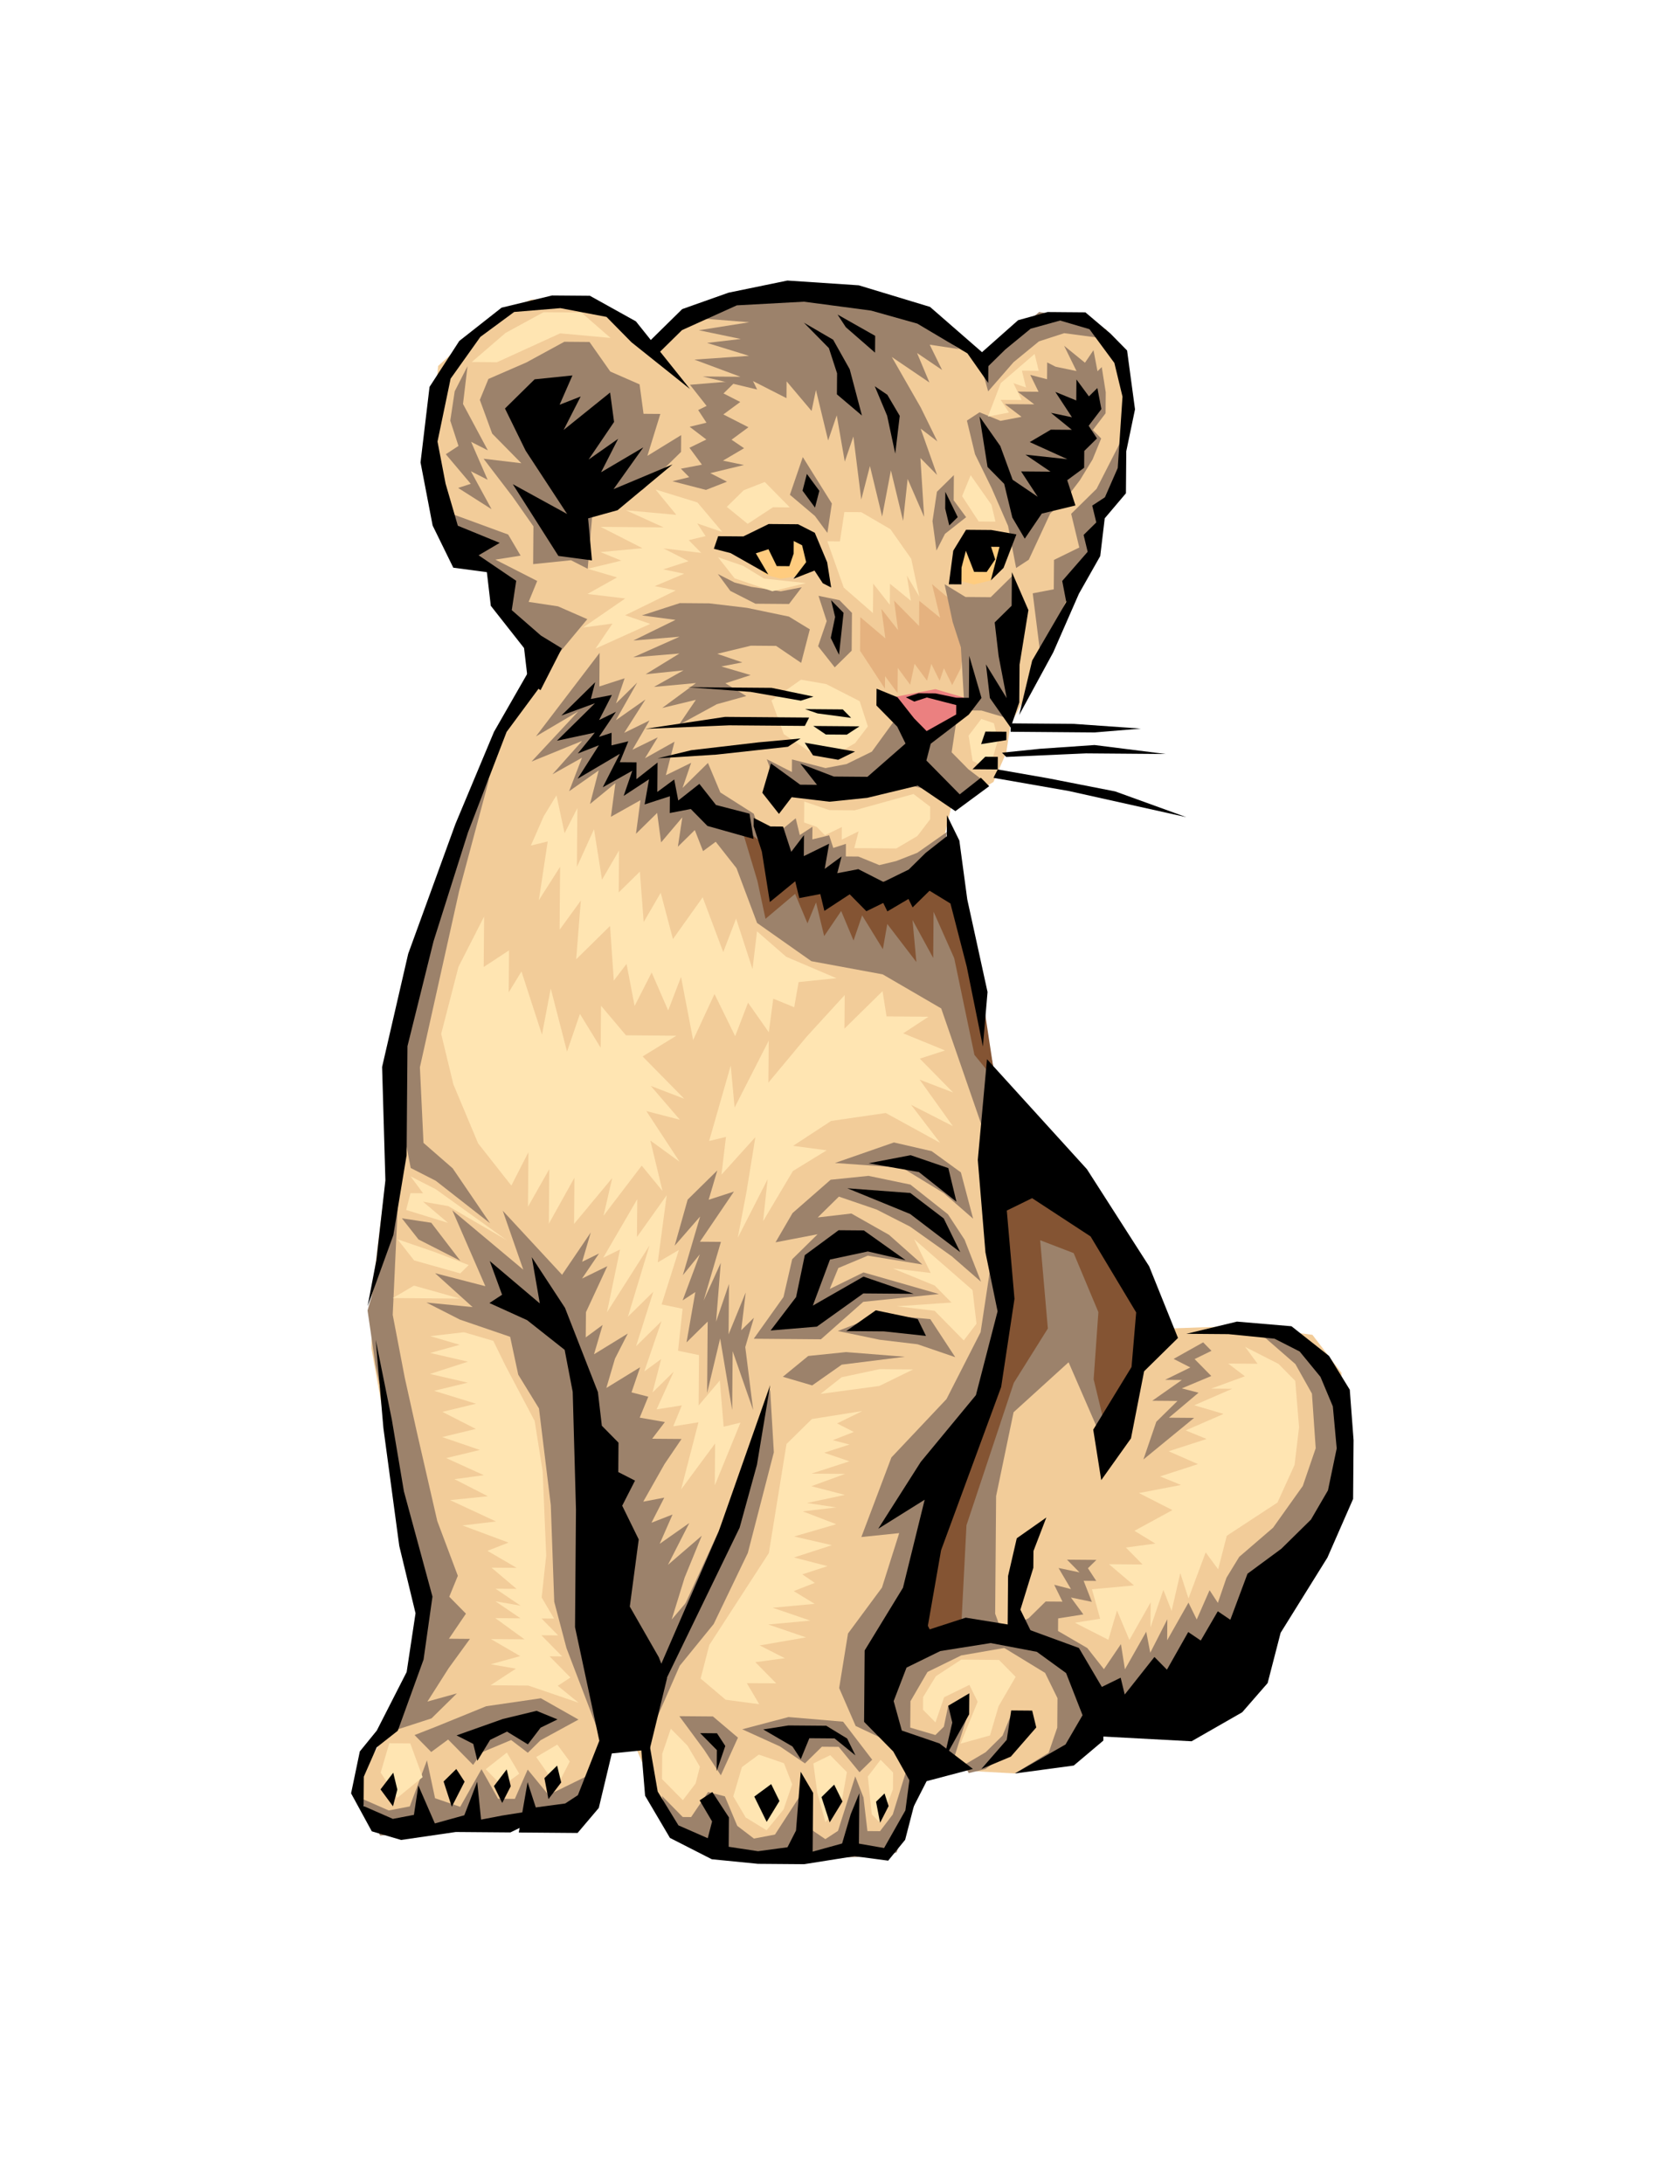 <svg xmlns="http://www.w3.org/2000/svg" width="400" height="520"><g transform="matrix(1 .008 -.008 1 86.496 63.99)"><polygon points="69,18 82,8 99,3 118,5 135,12 149,21 156,13 165,9 177,13 183,28 180,50 164,91 155,107 154,114 151,121 141,127 139,136 155,206 157,251 126,342 133,357 128,376 83,376 75,368 67,350 61,350 53,369 4,369 2,361 5,354 12,342 16,321 4,257 4,244 7,218 9,179 26,127 43,93 32,77 30,70 24,67 16,49 17,35 18,23 30,12 40,7 53,7 62,12" fill="#f2cc99"/><polygon points="142,79 136,74 138,82 133,78 133,84 127,78 128,85 124,80 125,87 119,82 119,90 125,99 125,96 128,100 128,94 131,98 132,93 135,97 136,93 138,97 139,94 141,98 143,94 144,85" fill="#e5b27f"/><polygon points="127,101 132,100 137,99 144,101 143,105 135,110" fill="#eb8080"/><polygon points="235,261 228,252 212,250 188,251 178,229 157,248 139,296 126,349 137,356 158,357 183,342 212,332 235,288" fill="#f2cc99"/><g fill="#9c826b"><polygon points="73,303 76,296 71,298 74,292 69,293 74,284 78,278 71,278 74,274 68,273 70,268 66,267 68,261 60,266 62,259 65,253 57,258 59,251 55,254 55,248 60,237 54,240 58,234 54,236 56,229 48,241 48,250 57,281 63,325 71,338 81,315 76,321 79,311 83,301 75,308 80,298"/><polygon points="74,363 79,368 81,368 85,362 89,363 92,370 96,373 101,372 108,361 110,371 113,373 116,371 120,358 122,363 123,371 126,371 129,367 132,357 135,361 130,376 127,377 94,378 84,376 76,371"/><polygon points="226,288 229,279 228,266 224,259 217,253 212,250 219,251 228,258 236,270 235,287 225,304 205,332 177,343 171,352 158,357 166,352 168,346 168,339 165,333 155,327 155,323 161,320 165,316 169,316 167,312 171,313 168,308 173,309 170,306 177,306 175,308 177,311 174,311 176,316 171,315 174,319 168,320 168,323 175,327 179,332 183,326 184,332 189,323 190,328 194,320 194,325 199,316 201,320 204,313 206,316 208,310 211,305 219,298"/><polygon points="149,252 141,268 128,282 121,301 130,300 126,313 118,324 116,337 120,346 133,352 133,340 137,333 145,329 156,327 153,319 153,291 157,271 170,259 178,277 193,250 174,216 151,205 151,238"/><polygon points="125,167 139,175 150,206 152,191 141,140 121,148 100,136 78,127 90,142 95,155 108,164"/><polygon points="21,58 35,63 38,68 32,69 42,74 40,79 47,80 54,83 45,94 34,81 32,73 24,66"/><polygon points="54,17 48,17 39,22 30,26 28,31 31,39 38,46 29,45 36,54 41,61 41,70 50,69 54,71 55,58 67,52 76,43 76,39 68,44 71,34 67,34 66,27 59,24"/><polygon points="148,104 155,106 154,86 157,77 155,72 150,77 144,77 139,74 141,83 143,89 144,104"/><polygon points="111,62 112,55 105,44 102,53 108,58"/><polygon points="137,52 141,48 141,54 144,58 139,62 137,66 136,59"/><polygon points="139,140 126,146 104,144 98,135 104,130 105,134 108,132 108,135 112,134 113,137 116,136 116,139 119,139 124,141 128,140 133,138 140,133"/><polygon points="127,121 113,125 100,124 97,116 103,119 103,116 111,118 116,117 122,114 127,107 135,111 142,107 141,114 145,118 149,121 145,125 140,124"/><polygon points="177,28 177,33 174,37 176,39 174,44 171,49 168,53 164,57 159,68 156,70 154,60 150,51 146,43 144,35 147,33 152,35 157,34 153,31 160,31 156,28 161,28 159,24 163,25 163,21 165,22 170,23 167,17 172,21 174,18 175,23 176,22"/><polygon points="85,72 89,74 93,75 100,76 105,75 102,79 94,79 88,76"/><polygon points="89,241 86,250 87,236 83,245 87,231 82,231 90,219 84,221 86,214 79,221 76,232 82,225 78,239 82,234 78,245 81,243 79,255 84,250 84,267 87,254 90,271 90,257 95,271 93,256 95,249 92,252 93,243 89,253"/></g><g fill="#ffcc7f"><polygon points="100,62 93,68 96,72 100,73 106,72 108,66 105,63"/><polygon points="149,62 144,64 142,68 142,73 146,74 150,73 154,64"/></g><g fill="#9c826b"><polygon points="57,119 55,127 61,122 60,130 67,126 66,134 71,129 72,136 77,130 76,137 80,133 82,138 86,135 96,135 94,129 86,124 83,117 77,123 79,117 73,120 75,112 68,116 71,111 65,114 69,107 63,110 68,102 61,107 66,98 61,103 63,97 57,99 57,91 42,111 52,105 41,117 53,112 46,120 53,116 50,124"/><polygon points="91,93 85,91 93,89 99,89 105,93 107,85 102,82 92,80 83,79 76,79 67,82 75,83 65,88 76,87 65,92 76,91 68,96 77,95 70,99 80,98 72,104 80,102 76,108 85,103 92,101 87,98 93,96 86,94"/><polygon points="114,78 109,77 111,83 109,89 113,94 117,90 117,81"/><polygon points="124,129 122,128 127,126 134,127 136,129 134,130 130,128"/><polygon points="80,33 82,36 78,37 82,40 78,42 81,46 76,47 78,49 74,50 82,52 87,50 83,48 91,46 86,45 91,42 88,40 92,37 86,34 90,31 86,29 89,26 78,27 82,32"/><polygon points="101,26 107,33 108,28 111,40 113,34 115,45 117,39 119,54 121,46 124,58 126,47 129,59 130,49 134,58 133,44 137,48 133,37 137,40 133,32 126,20 135,26 132,19 138,23 135,17 142,18 132,11 116,6 94,6 78,11 92,12 80,14 90,16 82,17 92,20 79,21 90,25 81,25 94,28 93,26 101,30"/><polygon points="113,216 122,215 132,217 141,224 145,230 149,240 142,234 132,227 124,223 115,220 110,225 118,224 127,229 135,236 122,234 115,237 113,242 121,238 139,243 121,245 111,254 95,254 102,244 104,235 110,229 100,231 104,224"/><polygon points="115,252 125,248 137,249 143,258 134,255 125,254"/><polygon points="128,207 114,212 130,213 140,219 147,225 144,214 137,209"/><polygon points="102,263 108,258 117,257 131,258 116,260 109,265"/><polygon points="39,263 44,271 47,294 48,317 51,328 60,351 60,323 53,262 47,246 51,241 35,224 40,238 23,224 31,242 19,239 28,247 17,246 25,250 37,254"/><polygon points="18,355 20,364 26,366 31,357 35,364 39,364 42,357 47,363 53,360 59,357 54,369 7,373 2,364 9,367 14,366"/><polygon points="23,316 25,311 20,298 15,277 12,264 9,249 10,223 3,248 5,261 15,307 17,326 11,343 7,349 19,345 25,339 18,341 23,333 28,326 23,326 27,320"/><polygon points="11,226 15,231 25,236 18,227"/><polygon points="16,208 15,190 24,148 31,121 24,137 14,170 8,189 13,214 19,217 32,227 23,214"/><polygon points="202,254 195,258 199,260 193,263 197,263 190,268 196,268 191,273 188,282 200,272 194,272 201,266 197,265 204,262 200,258 204,256"/></g><g fill="#845433"><polygon points="146,298 145,321 133,326 143,285 154,260 153,240 151,213 165,212 179,225 189,246 187,262 179,275 176,263 177,247 171,233 163,230 165,251 157,264"/><polygon points="97,154 104,148 107,155 109,150 111,158 115,152 118,159 120,153 125,161 126,155 133,164 132,154 137,163 137,152 142,163 147,186 152,192 148,167 141,143 124,145 105,143 91,132 95,145"/></g><g fill="#9c826b"><polygon points="30,43 26,41 30,50 26,48 31,57 23,52 26,51 20,44 23,42 21,36 22,29 25,23 24,32"/><polygon points="147,21 149,28 155,21 161,16 167,14 175,15 173,11 161,9"/><polygon points="171,71 180,51 181,39 175,51 169,57 171,65 165,68 165,75 160,76 162,91"/><polygon points="133,350 132,346 139,348 141,346 142,341 147,342 143,355"/><polygon points="147,357 146,355 151,352 155,348 157,343 160,349 151,356"/><polygon points="99,266 100,281 94,305 86,322 78,332 72,346 73,331 91,291"/><polygon points="20,347 32,342 45,340 54,345 45,350 42,353 38,350 31,353 29,356 23,350 19,353 15,349"/><polygon points="88,358 84,352 78,344 86,344 92,349"/><polygon points="124,354 121,357 116,351 112,351 108,355 102,351 93,347 104,344 117,345"/></g><g><polygon points="112,16 105,12 111,18 113,24 113,29 119,34 116,23"/><polygon points="128,34 125,29 122,27 125,34 127,43"/><polygon points="115,13 122,19 122,15 113,10"/></g><g fill="#ffe5b2"><polygon points="113,202 126,200 139,207 132,198 142,203 134,192 142,195 134,187 140,185 130,181 136,177 126,177 125,171 116,180 116,172 107,182 98,193 98,183 90,199 89,189 84,207 88,206 87,215 95,206 93,219 91,230 98,216 97,226 104,214 112,209 104,208"/><polygon points="78,270 76,275 82,274 78,290 86,279 86,289 92,274 88,275 87,264 82,270 82,258 77,257 78,247 73,246 77,233 72,236 74,220 67,230 67,221 59,235 63,233 60,248 70,232 65,249 71,243 67,256 73,250 69,262 73,259 71,267 76,262 72,271"/><polygon points="128,237 137,238 133,230 147,242 148,250 145,254 138,247 129,246 142,245 138,241"/><polygon points="111,267 125,265 133,261 125,261 116,263"/><polygon points="97,341 94,336 101,336 96,331 103,330 97,327 108,325 99,322 109,321 100,318 110,317 105,314 110,312 107,310 113,308 105,306 114,303 105,301 115,298 107,295 115,294 108,293 117,291 109,289 117,286 109,286 118,283 112,281 118,279 114,278 119,276 115,274 121,271 109,273 103,279 99,305 92,316 85,327 83,335 89,340"/><polygon points="82,360 79,364 74,359 74,353 76,347 80,351 83,356"/><polygon points="91,363 93,356 97,353 103,355 105,360 103,366 99,371 94,368"/><polygon points="110,355 114,353 118,357 117,363 113,369 111,362"/><polygon points="126,354 123,358 124,367 126,369 129,361 129,357"/><polygon points="59,225 68,213 73,219 70,207 77,212 69,200 77,202 70,194 78,197 68,187 76,182 64,182 58,175 58,185 53,177 50,186 46,171 44,182 39,167 36,172 36,162 30,166 30,154 24,166 20,182 23,194 29,208 37,218 41,210 41,223 46,214 46,227 52,216 52,227 61,216"/><polygon points="53,150 52,164 60,156 61,169 64,165 66,175 70,167 74,176 77,168 80,183 85,172 90,182 93,174 98,181 99,173 104,175 105,169 114,168 102,163 95,157 94,166 90,154 87,162 82,149 75,159 72,148 68,155 67,143 62,148 62,138 58,145 56,133 52,142 52,128 49,134 47,125 44,130 41,137 45,136 43,150 48,142 48,157"/><polygon points="22,223 16,222 22,227 12,224 13,220 16,220 13,216 19,219 36,231"/><polygon points="27,237 19,234 10,231 14,236 25,239"/><polygon points="9,245 14,242 25,245 13,245"/><polygon points="46,306 45,286 43,274 36,261 33,255 26,253 18,254 25,256 18,258 27,260 18,263 27,265 19,267 29,270 21,272 29,276 21,278 30,281 22,283 31,287 24,288 32,292 23,293 34,298 26,299 37,303 32,305 39,309 33,309 39,314 34,314 40,318 34,317 40,321 34,321 41,326 33,326 40,330 33,332 39,333 33,337 42,337 54,341 49,337 52,335 47,330 50,330 45,325 49,325 45,321 48,321 45,316"/><polygon points="17,359 11,364 7,358 9,351 14,351"/><polygon points="44,354 49,351 52,355 49,361"/><polygon points="32,357 37,353 40,358 36,361"/><polygon points="141,339 139,345 136,342 136,339 139,334 145,330 154,330 158,334 154,341 152,348 145,350 149,340 147,336"/><polygon points="224,283 220,292 208,300 206,308 203,304 199,315 197,309 195,318 193,313 190,322 190,316 185,325 182,318 180,325 172,321 178,320 176,313 186,312 180,307 188,307 184,303 191,302 186,299 195,294 187,290 197,288 192,286 201,283 194,280 203,277 198,275 207,271 200,269 209,265 204,265 212,262 208,259 215,259 212,255 220,259 224,263 225,274"/><polygon points="133,134 136,130 136,127 132,124 118,128 112,128 106,126 106,126 106,126 106,126 106,131 109,132 111,134 115,132 115,135 119,133 118,137 123,137 128,137"/><polygon points="105,97 111,98 119,102 121,108 118,112 113,115 107,114 101,110 98,102"/><polygon points="148,106 145,110 146,116 150,118 152,111 151,107"/><polygon points="70,75 77,72 72,71 78,69 72,66 81,67 78,64 82,63 80,60 86,62 80,55 70,52 75,58 63,57 72,61 57,61 67,66 57,67 62,69 54,71 61,73 54,77 63,78 53,85 60,84 56,90 69,84 63,82 75,76"/><polygon points="87,56 91,52 96,50 102,56 98,56 92,60"/><polygon points="85,68 89,73 98,76 106,74 96,73 91,70"/><polygon points="126,79 126,74 131,78 130,72 133,77 131,68 126,61 119,57 115,57 114,64 111,64 115,75 122,81 122,74"/><polygon points="151,59 150,55 145,48 143,53 147,59"/><polygon points="32,22 26,22 34,15 43,10 52,10 59,16 47,15"/><polygon points="157,23 161,23 160,19 152,26 149,34 154,33 152,30 157,30 155,26 158,27"/></g><g><polygon points="148,101 145,105 136,112 135,116 143,124 148,120 150,122 142,128 133,122 121,125 112,126 103,125 100,129 96,124 98,117 105,122 109,122 105,117 113,120 121,120 130,112 128,108 123,103 123,99 128,101 132,106 135,109 142,105 142,101 145,101 145,91"/><polygon points="146,118 152,118 152,115 149,115"/><polygon points="148,112 154,111 154,109 149,109"/><polygon points="106,112 108,115 114,116 118,114"/><polygon points="108,108 111,110 116,110 119,108"/><polygon points="106,104 109,105 117,106 115,104"/><polygon points="47,68 55,69 54,59 61,57 74,46 60,52 67,42 57,48 61,40 54,45 60,36 59,29 48,38 52,30 47,32 50,25 41,26 34,33 39,43 49,58 36,51"/><polygon points="176,32 173,36 175,39 172,42 172,46 168,49 170,55 162,57 158,63 155,58 153,50 149,46 147,34 152,41 155,49 161,53 157,47 164,47 158,43 168,44 159,40 164,37 169,37 164,33 169,34 165,28 170,30 170,25 173,29 175,27"/><polygon points="155,108 150,101 149,93 154,101 152,91 151,83 155,79 155,71 159,80 157,93 157,102"/><polygon points="112,87 113,82 112,78 115,81 114,91"/><polygon points="39,90 31,80 30,72 22,71 17,61 14,46 16,28 23,17 33,9 45,6 54,6 65,12 78,28 64,17 58,11 47,9 36,10 28,16 21,26 18,41 20,51 23,61 33,65 28,68 37,74 36,81 43,87 48,90 43,100 40,98"/><polygon points="101,2 118,3 135,8 149,20 149,26 144,19 132,12 121,9 105,7 89,8 76,14 70,20 67,18 76,9 87,5"/><polygon points="63,125 69,121 68,127 74,125 74,129 79,128 83,132 94,135 93,129 85,127 81,122 76,126 75,121 71,124 71,117 66,121 66,117 62,117 64,112 60,113 60,110 57,111 61,105 57,107 60,101 55,102 56,98 48,106 56,103 47,112 56,110 52,115 57,113 52,121 62,115 58,123 65,119"/><polygon points="140,134 140,129 143,135 145,149 150,171 149,184 145,165 141,150 136,147 132,151 131,149 126,152 125,150 121,152 117,148 111,152 110,148 105,149 104,145 98,150 96,138 94,132 94,130 98,132 101,132 103,138 106,134 106,139 112,136 111,142 115,139 114,143 119,142 125,145 131,142 135,138"/><polygon points="12,163 6,190 7,217 5,236 3,247 9,230 12,211 12,185 18,160 26,134 35,110 43,99 41,94 32,110 23,132"/><polygon points="75,335 73,330 66,318 68,302 64,294 67,288 63,286 63,279 59,275 58,267 56,262 50,247 42,235 44,246 32,236 35,244 32,246 41,250 50,257 52,267 53,295 53,323 59,350 54,363 51,365 44,366 42,360 40,372 54,372 59,366 62,353 71,352"/><polygon points="172,355 158,357 170,350 174,343 170,333 163,328 152,326 134,329 134,324 146,320 159,322 173,327 179,337 179,349"/><polygon points="225,256 219,253 208,252 198,252 210,249 223,250 232,257 237,265 238,277 238,291 232,305 221,323 218,335 212,342 200,349 178,348 173,339 183,334 184,338 191,329 194,332 199,323 202,325 206,318 209,320 213,309 221,303 228,296 232,289 234,279 233,269 230,262"/><polygon points="165,296 158,301 156,310 156,323 162,324 159,318 162,308 162,304"/><polygon points="121,239 133,243 121,243 110,251 99,252 105,244 107,234 115,228 121,228 131,235 122,233 113,235 109,246"/><polygon points="136,253 126,252 117,252 124,247 134,249"/><polygon points="117,218 132,224 144,233 140,225 132,219 117,218 117,218 117,218"/><polygon points="141,213 132,210 122,212 134,214 143,221"/><polygon points="117,374 110,376 110,362 107,357 106,371 104,375 97,376 90,375 90,368 86,362 83,364 86,369 85,373 78,370 73,362 71,351 69,352 70,363 76,373 86,378 97,379 108,379 120,377 128,378 132,373 135,361 133,358 132,366 127,375 121,374 121,362 119,367"/><polygon points="100,360 96,363 99,369 102,364"/><polygon points="115,360 112,363 114,369 117,364"/><polygon points="127,362 125,364 126,369 128,365"/><polygon points="20,370 16,361 15,368 10,369 3,366 3,359 6,352 11,348 17,331 19,316 12,291 9,274 5,255 7,276 11,304 15,320 13,334 6,348 2,353 0,363 5,372 12,374 25,372 38,372 44,369 42,367 36,368 31,369 30,360 27,368"/><polygon points="10,358 7,362 10,366 11,362"/><polygon points="25,357 22,360 24,366 27,360"/><polygon points="37,357 34,361 36,365 38,361"/><polygon points="49,356 46,359 47,364 50,360"/><polygon points="130,101 132,102 135,101 139,102 143,103 142,101 137,100 133,100"/><polygon points="106,48 105,52 108,56 109,52"/><polygon points="142,58 141,56 139,52 139,56 140,60"/><polygon points="44,343 36,345 25,349 29,351 30,355 33,350 37,348 42,351 45,347 49,345"/><polygon points="109,349 115,349 120,353 118,349 113,346 104,346 98,347 105,351 107,354"/><polygon points="89,351 87,348 83,348 87,352 87,357"/><polygon points="155,107 163,107 170,107 186,108 175,109 155,109"/><polygon points="153,114 162,113 175,112 192,114 173,114 154,115"/><polygon points="152,118 164,120 180,123 197,129 169,123 151,120"/><polygon points="106,108 88,108 68,109 87,106 107,106"/><polygon points="105,111 95,112 79,114 71,116 85,115 102,113"/><polygon points="108,101 98,99 87,99 78,99 93,100 105,102"/><polygon points="112,75 110,74 108,71 103,73 106,69 105,65 103,64 103,67 102,70 99,70 97,66 94,67 97,72 88,67 84,66 85,63 91,63 97,60 104,60 108,62 111,69"/><polygon points="150,61 156,62 153,70 150,73 152,65 150,65 151,68 149,71 146,71 144,66 143,70 143,74 140,74 141,66 144,61"/><polygon points="167,73 173,66 172,62 175,59 174,55 177,53 180,46 181,29 179,21 173,13 166,11 159,13 153,18 148,23 146,20 156,11 163,9 172,9 178,14 182,18 184,32 182,42 182,52 177,58 176,67 171,76 165,90 157,105 160,92 164,85 168,78"/><polygon points="129,352 133,359 133,367 137,359 148,356 140,350 131,347 129,340 132,332 140,328 137,322 140,304 154,265 157,244 155,223 161,220 175,229 186,247 185,260 176,275 178,287 185,277 188,261 196,253 189,236 174,213 150,187 148,211 150,233 153,247 148,267 135,283 125,299 136,292 131,313 122,328 122,345"/><polygon points="141,354 147,343 147,338 142,341 143,345"/><polygon points="157,342 156,349 150,356 157,353 163,346 162,342"/><polygon points="99,265 96,284 92,299 73,339 73,333 87,300"/></g></g></svg>